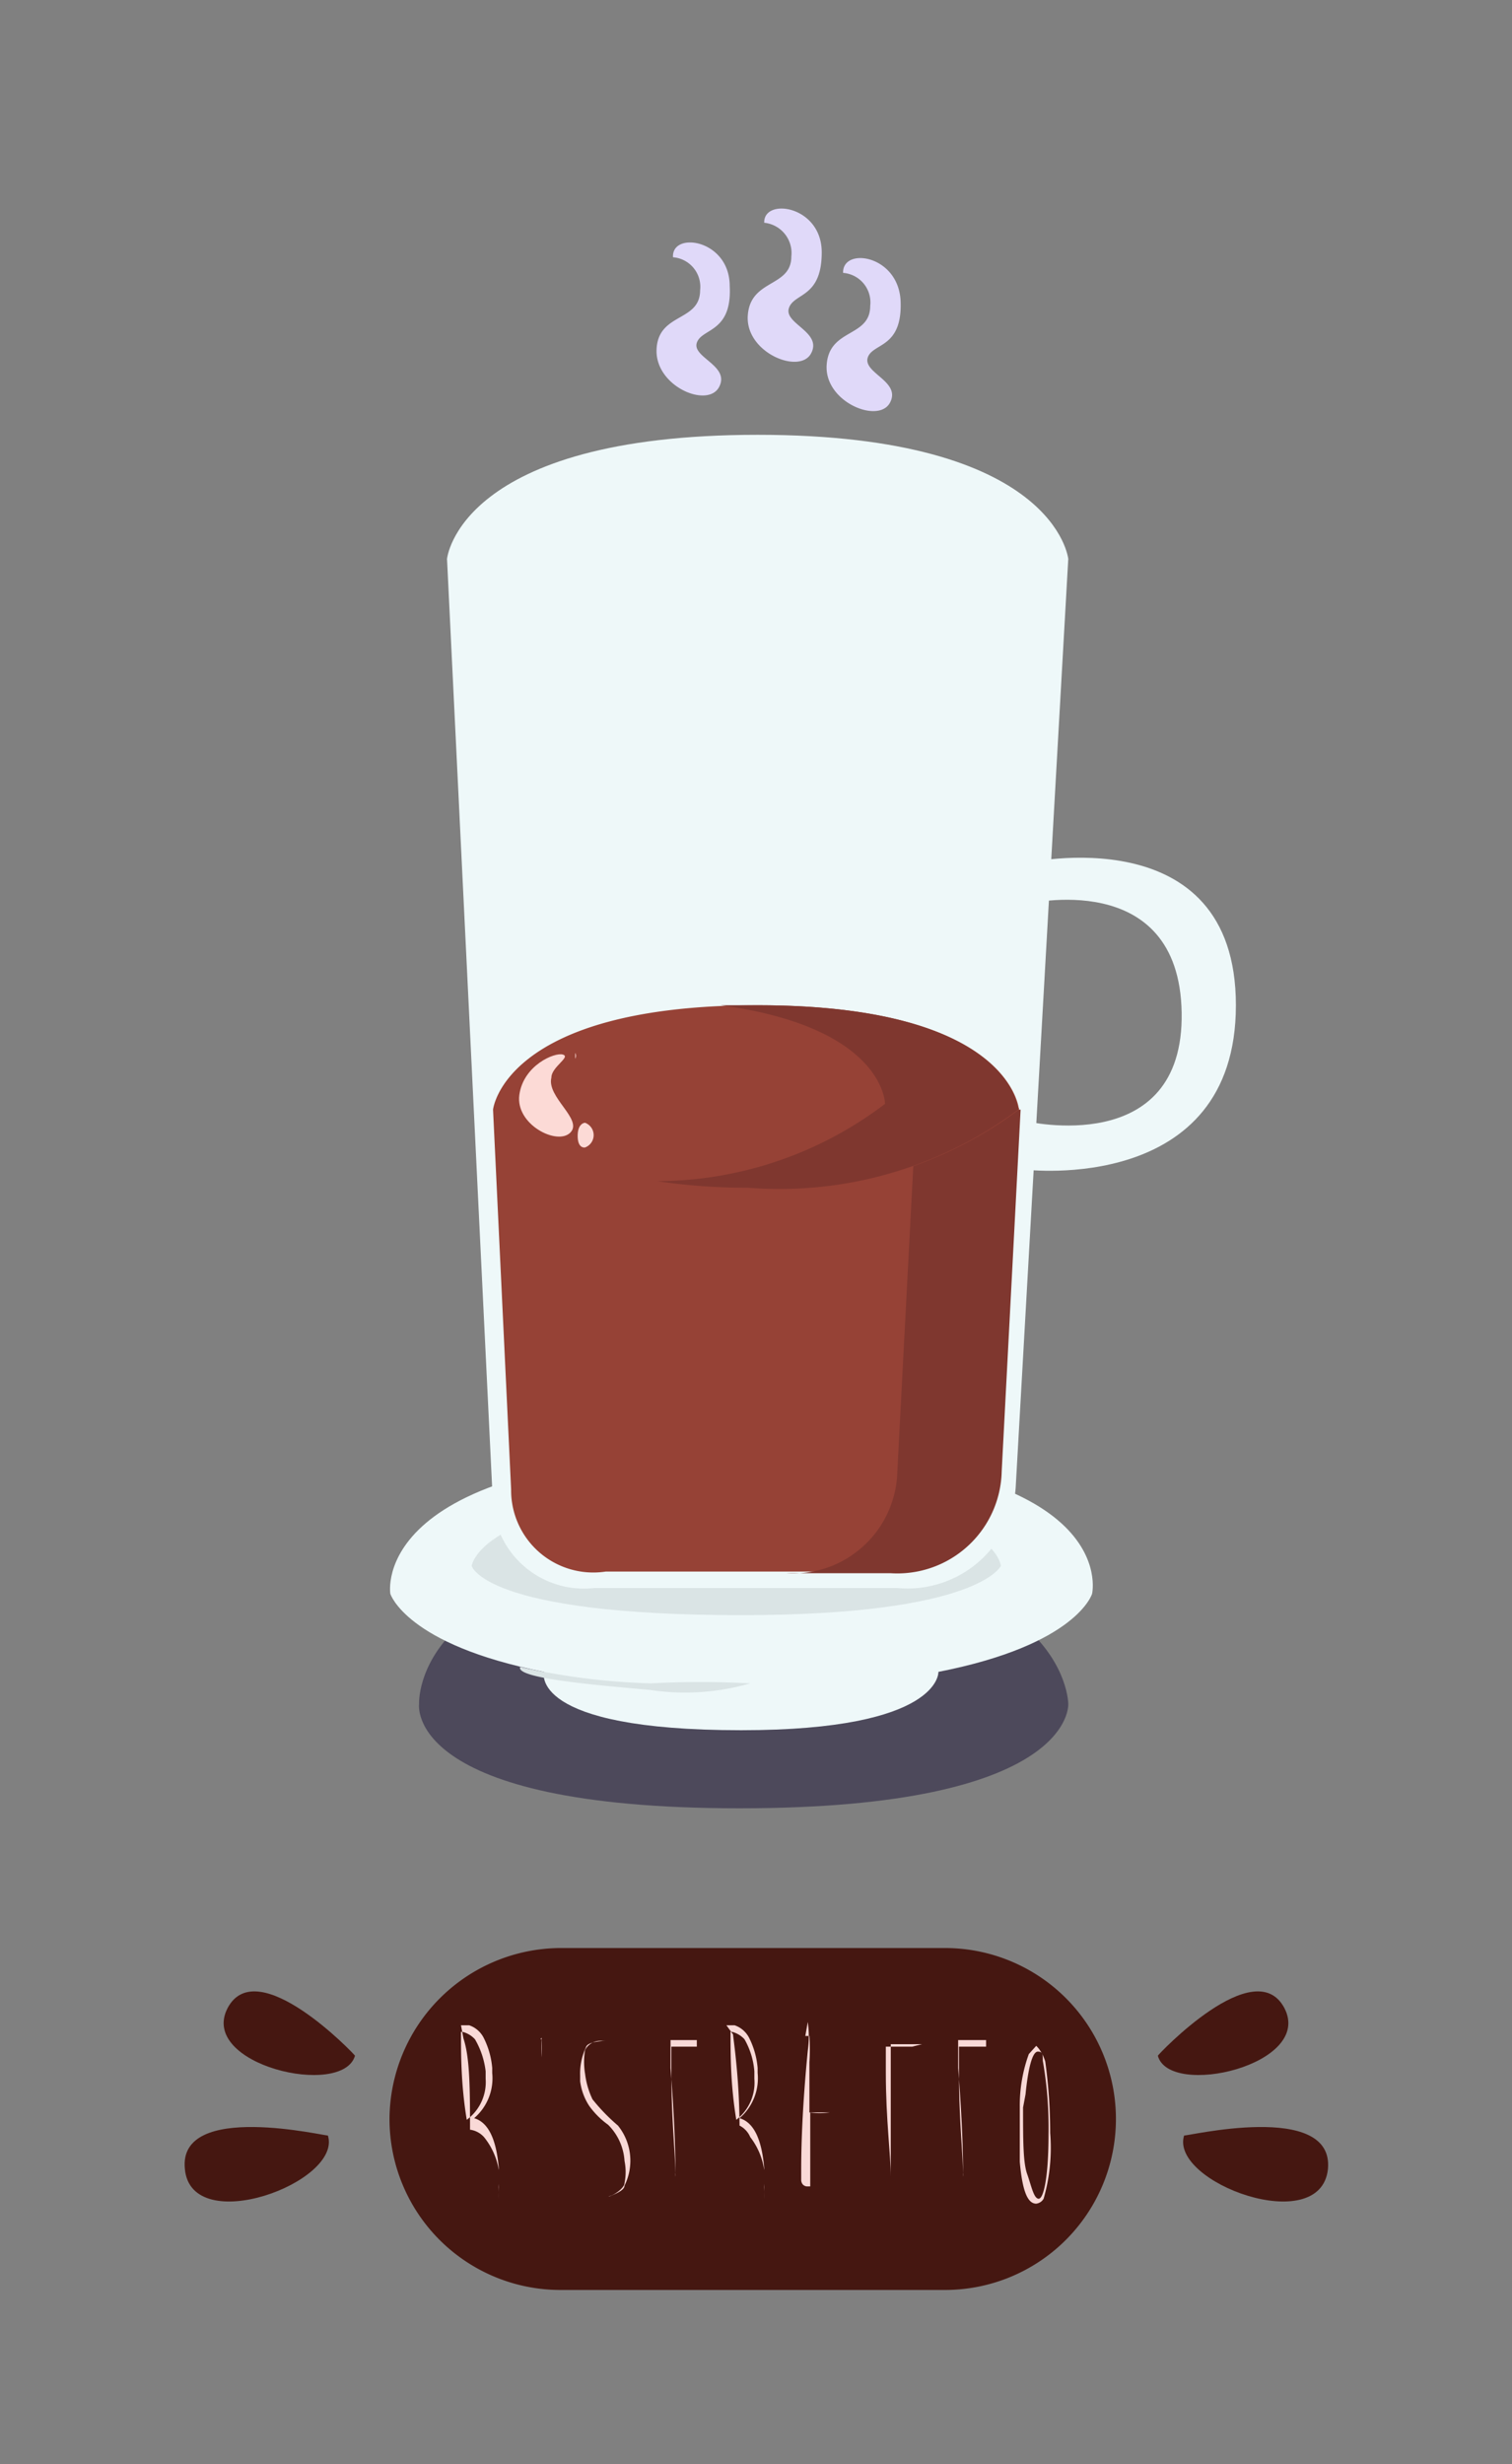 <svg xmlns="http://www.w3.org/2000/svg" viewBox="0 0 18.4 29.98"><rect x="0" y="0" width="18.4" height="29.98" fill="#808080" stroke="none"/><defs><style>.cls-1{fill:none;}.cls-2{fill:#4d495b;}.cls-3{fill:#eef8f9;}.cls-4{fill:#dae4e5;}.cls-5{fill:#964236;}.cls-6{fill:#7f372f;}.cls-7{fill:#fcdad6;}.cls-8{fill:#e0d9f9;}.cls-9{fill:#451711;}.cls-10{fill:#f9d9d7;}</style></defs><g id="coffee_types_illustration_pack" data-name="coffee types illustration pack"><rect class="cls-1" width="18.4" height="29.98" rx="8"/><path class="cls-2" d="M5.1,20.73S5,18.9,9,18.9s4,1.83,4,1.83S13.09,22,9,22,5.1,20.73,5.1,20.73Z"/><path class="cls-3" d="M9.08,17.67c-4.62,0-4.33,1.72-4.33,1.72s.19.62,1.87.95h0s-.2.71,2.4.71c2.44,0,2.4-.71,2.4-.71h0c1.69-.33,1.87-.95,1.87-.95S13.69,17.67,9.08,17.67Z"/><path class="cls-4" d="M9.05,18.18c-3.2,0-3.31.87-3.31.87s.14.6,3.28.6c2.9,0,3.16-.6,3.16-.6S12.11,18.18,9.05,18.18Z"/><path class="cls-4" d="M9.13,20.48a11.22,11.22,0,0,0-1.21,0,8.24,8.24,0,0,1-1.59-.2c-.06.14.92.22,1.58.28A2.87,2.87,0,0,0,9.13,20.48Z"/><path class="cls-3" d="M12.48,10.5V11s1.87-.46,1.9,1.32-1.9,1.32-1.9,1.32v.59s2.56.31,2.56-2S12.48,10.5,12.48,10.5Z"/><path class="cls-3" d="M12.36,18.1,13,6.8H5.44L6,18.32a1.11,1.11,0,0,0,1.23,1h3.69A1.32,1.32,0,0,0,12.36,18.1Z"/><path class="cls-3" d="M9.22,5.29C5.58,5.29,5.44,6.8,5.44,6.8s.64,1.44,3.9,1.44S13,6.8,13,6.8,12.85,5.29,9.22,5.29Z"/><path class="cls-5" d="M6,13.5l.22,4.62a1,1,0,0,0,1.15,1h3.45a1.27,1.27,0,0,0,1.35-1.24l.23-4.4Z"/><path class="cls-6" d="M11.15,13.5l-.23,4.4a1.27,1.27,0,0,1-1.35,1.24h1.27a1.27,1.27,0,0,0,1.35-1.24l.23-4.4Z"/><path class="cls-5" d="M9.22,12.23C6.13,12.23,6,13.5,6,13.5s.8.95,3.11.95a4.85,4.85,0,0,0,3.29-.95S12.31,12.23,9.22,12.23Z"/><path class="cls-6" d="M9.22,12.23H8.77c2,.27,2,1.2,2,1.2A4.6,4.6,0,0,1,8,14.37a7.18,7.18,0,0,0,1.1.08,4.85,4.85,0,0,0,3.29-.95S12.31,12.23,9.22,12.23Z"/><path class="cls-7" d="M6.71,13.11c0-.13.24-.25.14-.28s-.48.13-.53.49.46.62.62.46S6.65,13.35,6.71,13.11Z"/><path class="cls-7" d="M7,12.73s0,0,0,.08,0,.07,0,.07a.07.07,0,0,0,0-.07C7,12.74,7,12.73,7,12.73Z"/><path class="cls-7" d="M7.08,12.82s0,0,0-.05a0,0,0,0,0,0,0s0,0,0,0S7.08,12.82,7.08,12.82Z"/><path class="cls-7" d="M7.12,13.66s-.09,0-.09.16.09.14.09.14a.16.16,0,0,0,0-.3Z"/><path class="cls-8" d="M8.88,3.48c0-.57-.71-.67-.69-.35a.36.36,0,0,1,.33.4c0,.39-.51.27-.53.72s.62.72.76.46-.33-.36-.27-.54S8.91,4.05,8.88,3.48Z"/><path class="cls-8" d="M10,3.07c0-.57-.71-.67-.7-.36a.37.37,0,0,1,.33.41c0,.38-.5.27-.53.72s.63.72.77.46-.33-.36-.27-.55S10,3.63,10,3.07Z"/><path class="cls-8" d="M10.56,4.35c.06-.18.42-.11.4-.68s-.71-.67-.7-.35a.36.36,0,0,1,.33.4c0,.39-.5.27-.53.72s.63.72.77.46S10.5,4.54,10.56,4.35Z"/><path class="cls-9" d="M13.58,25.78a2.08,2.08,0,0,1-2.08,2.08H6.82a2.08,2.08,0,0,1-2.08-2.08h0A2.09,2.09,0,0,1,6.82,23.7H11.5a2.08,2.08,0,0,1,2.08,2.08Z"/><path class="cls-9" d="M2.77,24.43c-.36.69,1.4,1.1,1.55.58C4.32,25,3.13,23.75,2.77,24.43Z"/><path class="cls-9" d="M2.25,26.39c.08.84,1.92.16,1.74-.41C4,26,2.16,25.55,2.25,26.39Z"/><path class="cls-9" d="M15.63,24.43c.36.69-1.4,1.1-1.54.58C14.09,25,15.27,23.75,15.63,24.43Z"/><path class="cls-9" d="M16.16,26.39c-.09.84-1.93.16-1.75-.41C14.41,26,16.24,25.55,16.16,26.39Z"/><path class="cls-10" d="M5.61,24.64h0s0,0,.1,0a.31.31,0,0,1,.18.16,1,1,0,0,1,.1.36v.06a.64.64,0,0,1-.22.55c.17.05.27.25.3.61v.23a.82.82,0,0,0,0,.14l0,0h0l0,0a1.36,1.36,0,0,1,0-.18V26.4A.86.86,0,0,0,5.89,26a.28.28,0,0,0-.17-.09h0v.41c0,.2,0,.3,0,.33h0a0,0,0,0,1,0,0s0,0,0,0v0c0-.16,0-.27,0-.33v-.35l0,0v0s0,0,0,0c0-.54,0-.93-.08-1.17Zm0,.08c0,.29,0,.64.07,1.07a.57.57,0,0,0,.23-.5V25.2a1,1,0,0,0-.13-.39.31.31,0,0,0-.15-.09Z"/><path class="cls-10" d="M6.59,24.81h0s0,.11,0,.31v.08c0,.08,0,.27,0,.59,0,0,0,0,0,.05,0,.2,0,.36,0,.48v.39l0,.05s0,0,0,0h0s0-.06,0-.16c0-.68,0-1.15,0-1.4v-.17a1.66,1.66,0,0,0,0-.24S6.57,24.82,6.59,24.81Z"/><path class="cls-10" d="M7.4,24.83l0,0h0l0,0H7.33a.21.21,0,0,0-.21.11.88.88,0,0,0,0,.29,1,1,0,0,0,.09.31,2.32,2.32,0,0,0,.31.32.68.68,0,0,1,.08.73c0,.05-.08.09-.18.13l-.08,0s0,0,0,0h0s0,0,.06,0,.2-.1.2-.16a.68.68,0,0,0,0-.27.68.68,0,0,0-.2-.44,1,1,0,0,1-.23-.23.71.71,0,0,1-.11-.3v-.07a.74.74,0,0,1,.07-.34C7.14,24.86,7.24,24.83,7.4,24.83Z"/><path class="cls-10" d="M8.48,24.9l0,0h0s-.06,0-.17,0H8.17l0,0v.31c0,.59.05,1,.05,1.27h0s0,0,0,0v0s0,0,0,0h0l0,0a.18.18,0,0,1,0-.05c0-.09,0-.51-.06-1.27,0-.12,0-.24,0-.34H7.88s0,0,0,0l0,0h.6Z"/><path class="cls-10" d="M8.84,24.64h0s0,0,.1,0a.31.31,0,0,1,.18.16,1,1,0,0,1,.1.36v.06a.64.64,0,0,1-.22.55c.17.05.27.25.3.61v.23a.82.82,0,0,0,0,.14l0,0h0l0,0a1.36,1.36,0,0,1,0-.18V26.4A.86.86,0,0,0,9.13,26,.28.28,0,0,0,9,25.86H9v.41c0,.2,0,.3,0,.33H9a0,0,0,0,1,0,0s0,0,0,0v0c0-.16,0-.27,0-.33v-.35l0,0v0s0,0,0,0c0-.54-.05-.93-.08-1.17Zm.05.08c0,.29,0,.64.07,1.07a.57.57,0,0,0,.22-.5V25.2a.93.93,0,0,0-.12-.39.31.31,0,0,0-.15-.09Z"/><path class="cls-10" d="M9.8,24.77l.13,0h.16v0s0,0,0,0H9.85a2.45,2.45,0,0,1,0,.32c0,.34,0,.55,0,.61a.87.87,0,0,0,.25,0l0,0h0s0,0,0,0l-.24,0c0,.39,0,.65,0,.79v.11h0l.22,0h0l0,0h0l0,0H10l-.18,0h0s-.06,0-.07-.07v-.1c0-.17,0-.66.08-1.48v0a1.23,1.23,0,0,0,0-.35Z"/><path class="cls-10" d="M11.1,24.9v0h0s0,0-.16,0h-.16s0,0,0,0v.31c0,.59.06,1,.06,1.27h0v.05s0,0,0,0h0l0,0v-.05c0-.09,0-.51,0-1.27,0-.12,0-.24,0-.34h-.22s0,0,0,0l0,0h.6Z"/><path class="cls-10" d="M12,24.9l0,0h0s-.06,0-.17,0h-.16l0,0v.31c0,.59.05,1,.05,1.27h0s0,0,0,0v0l0,0h0s0,0,0,0a.18.18,0,0,1,0-.05c0-.09,0-.51-.06-1.27,0-.12,0-.24,0-.34H11.4s0,0,0,0l0,0H12Z"/><path class="cls-10" d="M12.61,24.89h0s.07.06.11.19a6.36,6.36,0,0,1,.06.87,2.22,2.22,0,0,1-.08.8.12.12,0,0,1-.09.06h0c-.11,0-.17-.17-.2-.51,0-.13,0-.32,0-.56v-.11a1.83,1.83,0,0,1,.11-.64v0Zm-.16.75c0,.4,0,.67.05.81s.08.3.14.3.12-.26.12-.79h0a4.73,4.73,0,0,0-.07-.89c0-.07,0-.11-.06-.11h0c-.07,0-.12.22-.15.52Z"/></g></svg>